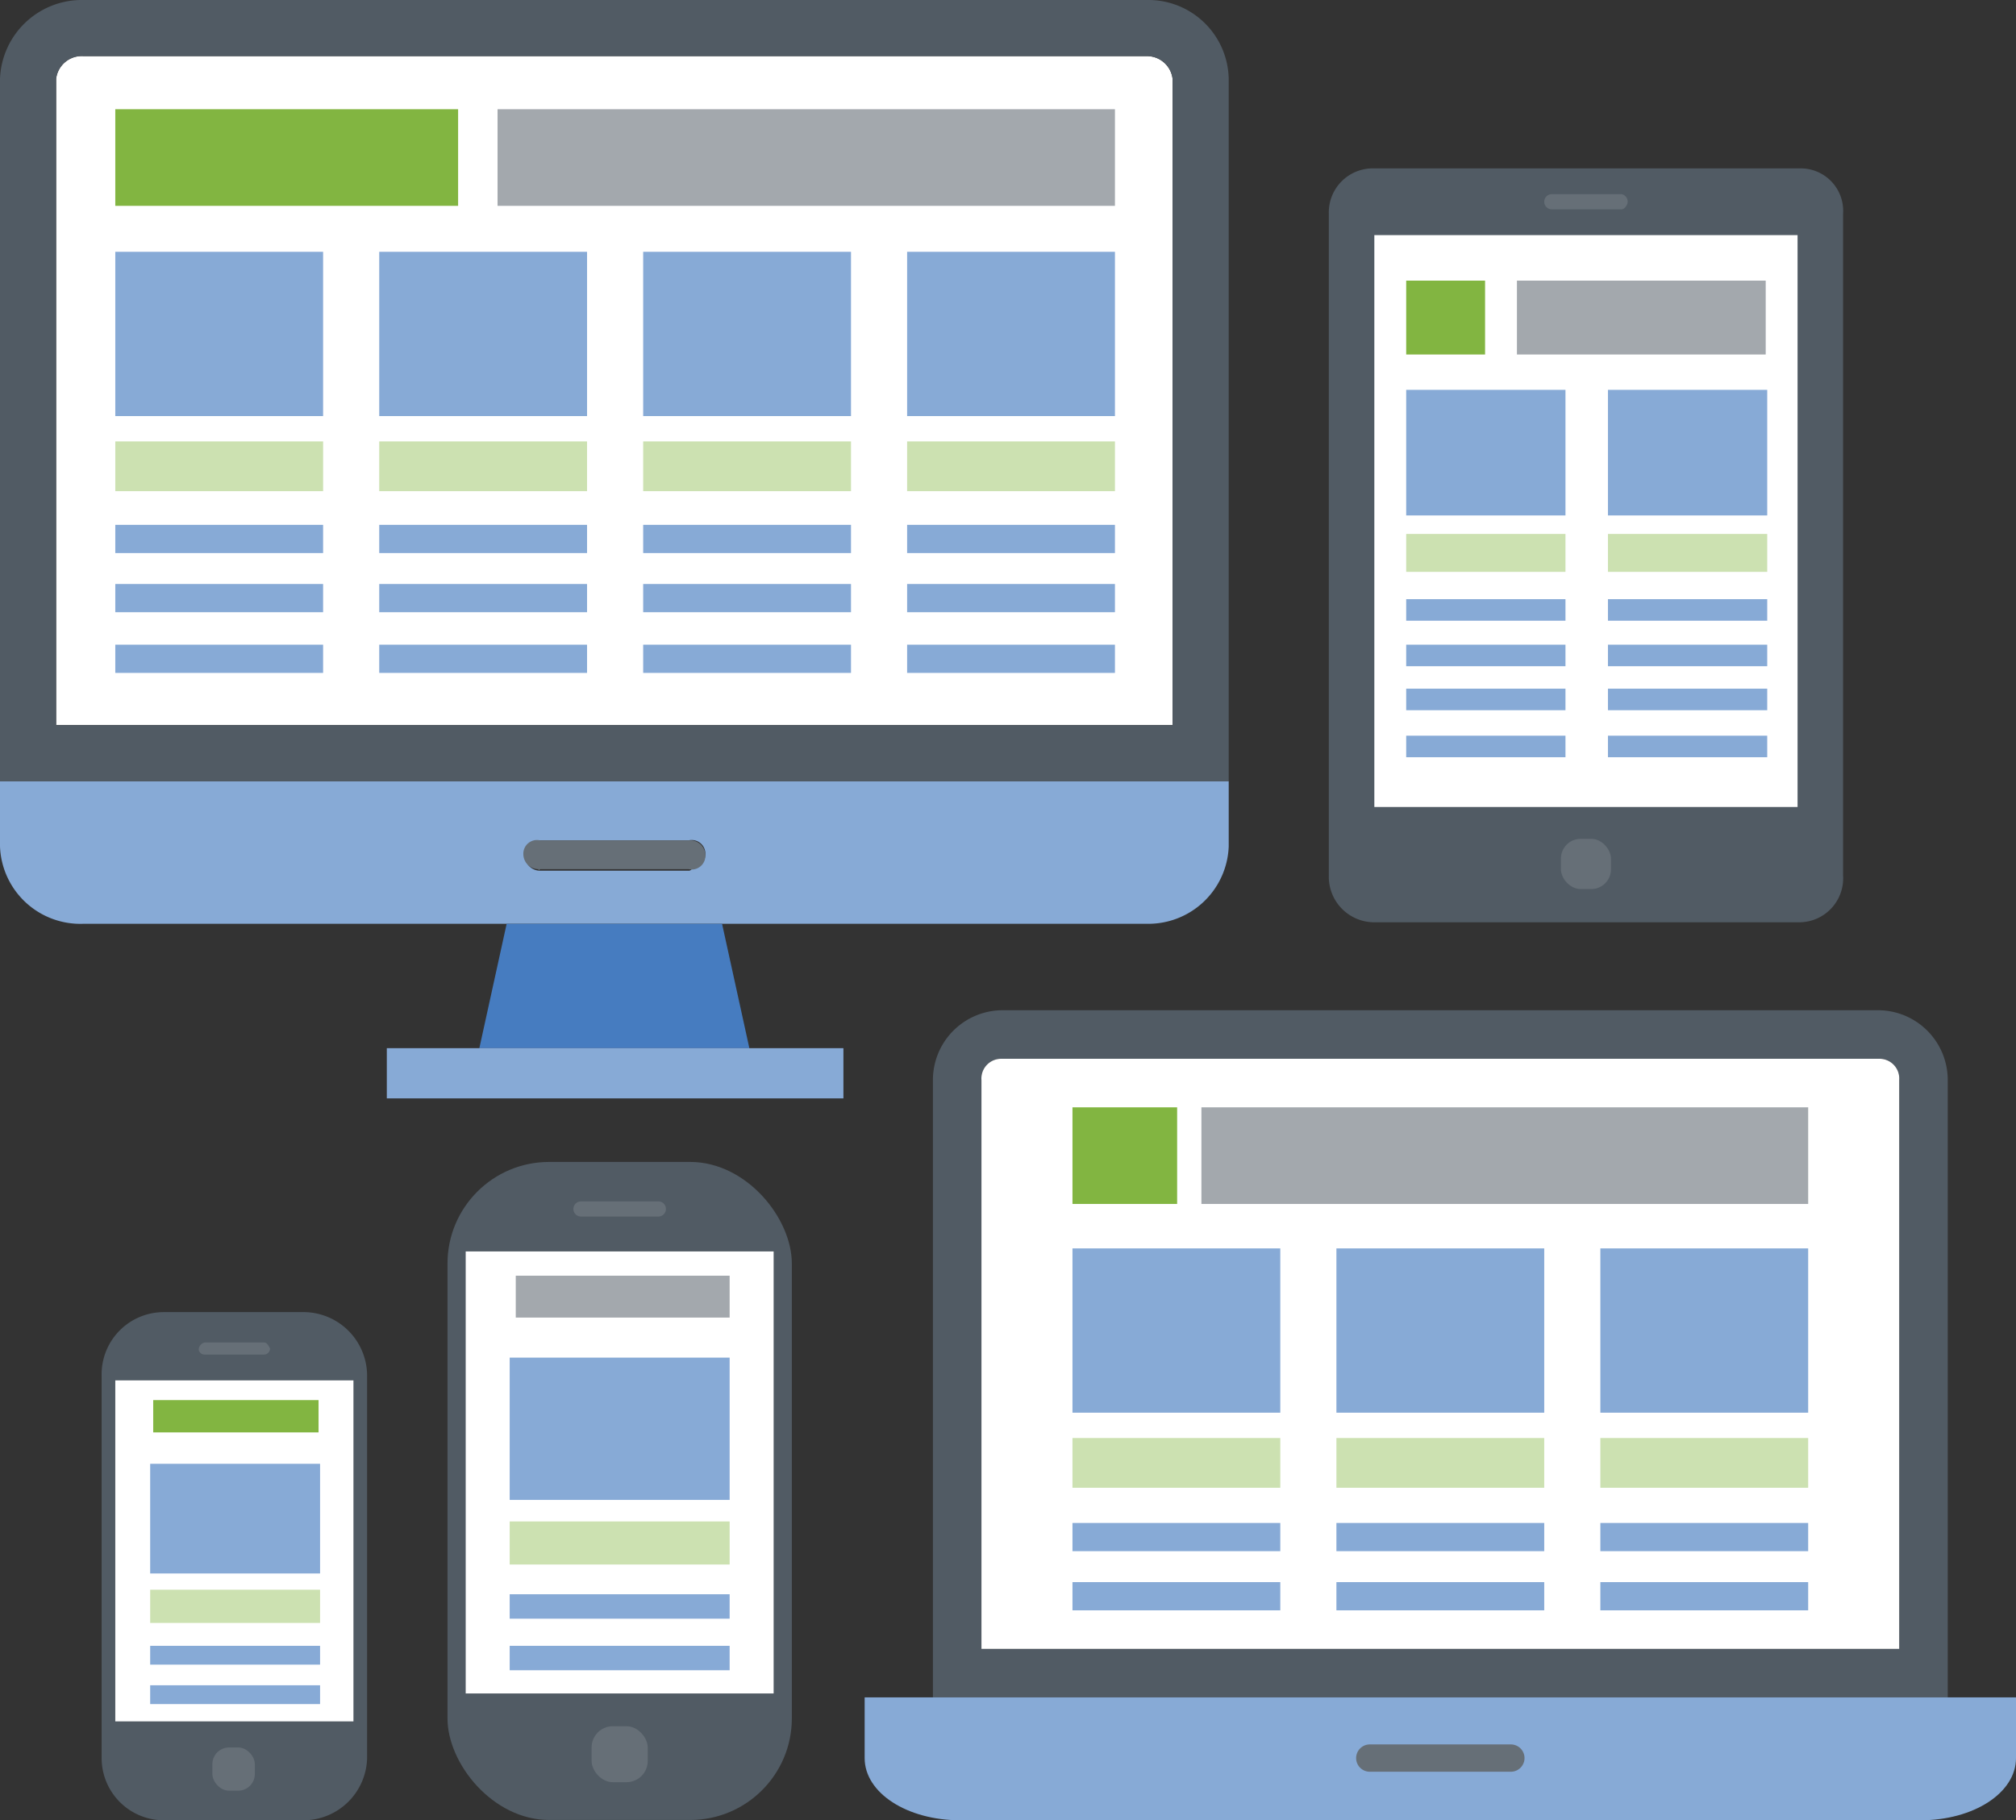 <svg xmlns="http://www.w3.org/2000/svg" viewBox="0 0 132.9 120"><rect x="0" y="0" width="132.9" height="120" fill="#333333" stroke="none"/><title>ResponsiveDesign</title><g id="Ebene_2" data-name="Ebene 2"><g id="Startseite"><g id="Section_-_Visuell_ansprechend_und_benutzerfreundlich" data-name="Section - Visuell ansprechend und benutzerfreundlich"><g id="ResponsiveDesign"><path d="M77.3,5.2V47.8H3.7V5.2A1.7,1.7,0,0,1,5.5,3.7H75.6A1.7,1.7,0,0,1,77.3,5.2Z" style="fill:#fff"/><path d="M0,51.5v4.3a5.3,5.3,0,0,0,5.5,5.1H75.6A5.3,5.3,0,0,0,81,55.8V51.5Zm45.5,5.9H35.6a1,1,0,0,1-1-1,.9.9,0,0,1,1-1h9.8a.9.9,0,0,1,1.1.9,1,1,0,0,1-.9,1c-.1.1-.1.1-.2,0Z" style="fill:#87aad6"/><path d="M75.6,0H5.5A5.4,5.4,0,0,0,0,5.2V51.5H81V5.2A5.3,5.3,0,0,0,75.6,0Zm1.7,47.8H3.7V5.2A1.7,1.7,0,0,1,5.5,3.7H75.6a1.7,1.7,0,0,1,1.7,1.5Z" style="fill:#515b64"/><path d="M45.4,55.4H35.6a.9.9,0,0,0-1.1.9,1,1,0,0,0,1,1c0,.1,0,.1.1,0h9.8a.9.9,0,0,0,1.1-.9,1,1,0,0,0-.9-1Z" style="fill:#666f77"/><polygon points="49.4 69.1 31.6 69.1 33.4 60.9 47.6 60.9 49.4 69.1" style="fill:#467cc0"/><rect x="25.5" y="69.1" width="30.1" height="3.31" style="fill:#87aad6"/><rect x="32.8" y="7.2" width="40.7" height="6.37" style="fill:#a3a8ad"/><rect x="7.6" y="7.2" width="22.6" height="6.37" style="fill:#82b541"/><rect x="59.8" y="16.6" width="13.7" height="10.83" style="fill:#87aad6"/><rect x="42.4" y="16.6" width="13.7" height="10.83" style="fill:#87aad6"/><rect x="25" y="16.6" width="13.7" height="10.83" style="fill:#87aad6"/><rect x="7.6" y="16.6" width="13.7" height="10.83" style="fill:#87aad6"/><rect x="7.6" y="29.1" width="13.7" height="3.28" style="fill:#cce1b1"/><rect x="25" y="29.1" width="13.7" height="3.28" style="fill:#cce1b1"/><rect x="42.4" y="29.1" width="13.7" height="3.28" style="fill:#cce1b1"/><rect x="59.8" y="29.1" width="13.7" height="3.28" style="fill:#cce1b1"/><rect x="7.6" y="34.6" width="13.7" height="1.86" style="fill:#87aad6"/><rect x="25" y="34.6" width="13.7" height="1.86" style="fill:#87aad6"/><rect x="42.4" y="34.6" width="13.7" height="1.86" style="fill:#87aad6"/><rect x="59.8" y="34.6" width="13.7" height="1.86" style="fill:#87aad6"/><rect x="7.6" y="38.5" width="13.7" height="1.86" style="fill:#87aad6"/><rect x="25" y="38.5" width="13.7" height="1.86" style="fill:#87aad6"/><rect x="42.4" y="38.5" width="13.7" height="1.86" style="fill:#87aad6"/><rect x="59.8" y="38.5" width="13.7" height="1.86" style="fill:#87aad6"/><rect x="7.6" y="42.5" width="13.7" height="1.86" style="fill:#87aad6"/><rect x="25" y="42.5" width="13.7" height="1.86" style="fill:#87aad6"/><rect x="42.4" y="42.5" width="13.7" height="1.86" style="fill:#87aad6"/><rect x="59.8" y="42.5" width="13.7" height="1.86" style="fill:#87aad6"/><path d="M123.9,66.6H66a4.6,4.6,0,0,0-4.5,4.6h0v40.7h66.9V71.2A4.6,4.6,0,0,0,123.9,66.6Zm1.3,42.1H64.7V71.2A1.3,1.3,0,0,1,66,69.8h57.9a1.3,1.3,0,0,1,1.3,1.4Z" style="fill:#515b64"/><path d="M125.2,71.2v37.5H64.7V71.2A1.3,1.3,0,0,1,66,69.8h57.9A1.3,1.3,0,0,1,125.2,71.2Z" style="fill:#fff"/><path d="M132.9,111.9v4c0,2.3-2.8,4.1-6.3,4.1H63.3c-3.5,0-6.3-1.8-6.3-4.1v-4Z" style="fill:#87aad6"/><path d="M99.6,116.8H90.3a.9.9,0,0,1-.9-.9h0a.9.9,0,0,1,.9-.9h9.3a.9.9,0,0,1,.9.9h0A.9.9,0,0,1,99.6,116.8Z" style="fill:#666f77"/><rect x="79.2" y="73" width="40" height="6.37" style="fill:#a3a8ad"/><rect x="70.7" y="73" width="6.9" height="6.37" style="fill:#82b541"/><rect x="105.5" y="82.3" width="13.7" height="10.83" style="fill:#87aad6"/><rect x="88.1" y="82.3" width="13.7" height="10.83" style="fill:#87aad6"/><rect x="70.7" y="82.3" width="13.7" height="10.83" style="fill:#87aad6"/><rect x="70.7" y="94.8" width="13.7" height="3.28" style="fill:#cce1b1"/><rect x="88.1" y="94.8" width="13.7" height="3.28" style="fill:#cce1b1"/><rect x="105.5" y="94.8" width="13.7" height="3.28" style="fill:#cce1b1"/><rect x="70.7" y="100.4" width="13.7" height="1.86" style="fill:#87aad6"/><rect x="88.1" y="100.4" width="13.7" height="1.86" style="fill:#87aad6"/><rect x="105.5" y="100.4" width="13.7" height="1.86" style="fill:#87aad6"/><rect x="70.7" y="104.3" width="13.7" height="1.86" style="fill:#87aad6"/><rect x="88.1" y="104.3" width="13.7" height="1.86" style="fill:#87aad6"/><rect x="105.5" y="104.3" width="13.7" height="1.86" style="fill:#87aad6"/><path d="M121.5,57.7V14.1a2.8,2.8,0,0,0-2.8-3H90.5a2.9,2.9,0,0,0-2.9,3V57.7a3,3,0,0,0,2.9,3.1h28.2A2.9,2.9,0,0,0,121.5,57.7Z" style="fill:#515b64"/><path d="M106.9,12.8h-4.6a.5.5,0,0,0-.5.5.5.5,0,0,0,.5.5h4.6c.2,0,.4-.3.4-.5a.5.5,0,0,0-.4-.5Z" style="fill:#666f77"/><path d="M90.6,53.2h0V15.5h27.9V53.2H90.6Z" style="fill:#fff"/><rect x="102.9" y="55.3" width="3.3" height="3.31" rx="1.3" ry="1.3" style="fill:#666f77"/><rect x="100" y="18.5" width="16.4" height="4.87" style="fill:#a3a8ad"/><rect x="92.7" y="18.5" width="5.2" height="4.87" style="fill:#82b541"/><rect x="106" y="25.7" width="10.5" height="8.28" style="fill:#87aad6"/><rect x="92.7" y="25.7" width="10.5" height="8.28" style="fill:#87aad6"/><rect x="92.7" y="35.2" width="10.5" height="2.5" style="fill:#cce1b1"/><rect x="106" y="35.2" width="10.5" height="2.5" style="fill:#cce1b1"/><rect x="92.7" y="39.5" width="10.5" height="1.42" style="fill:#87aad6"/><rect x="106" y="39.5" width="10.5" height="1.42" style="fill:#87aad6"/><rect x="92.7" y="42.5" width="10.5" height="1.42" style="fill:#87aad6"/><rect x="106" y="42.5" width="10.5" height="1.42" style="fill:#87aad6"/><rect x="92.7" y="45.4" width="10.5" height="1.42" style="fill:#87aad6"/><rect x="106" y="45.4" width="10.5" height="1.42" style="fill:#87aad6"/><rect x="92.7" y="48.5" width="10.5" height="1.42" style="fill:#87aad6"/><rect x="106" y="48.5" width="10.5" height="1.42" style="fill:#87aad6"/><rect x="29.5" y="76.6" width="22.7" height="43.38" rx="6.7" ry="6.7" style="fill:#515b64"/><path d="M43.4,79.2H38.3a.5.5,0,0,0,0,1h5.1a.5.5,0,0,0,0-1Z" style="fill:#666f77"/><rect x="30.7" y="82.5" width="20.3" height="29.14" style="fill:#fff"/><rect x="39" y="113.8" width="3.7" height="3.69" rx="1.4" ry="1.4" style="fill:#666f77"/><rect x="34" y="84.1" width="14.1" height="2.76" style="fill:#a3a8ad"/><rect x="33.6" y="89.5" width="14.5" height="9.38" style="fill:#87aad6"/><rect x="33.6" y="100.3" width="14.5" height="2.84" style="fill:#cce1b1"/><rect x="33.6" y="105.1" width="14.5" height="1.61" style="fill:#87aad6"/><rect x="33.6" y="108.5" width="14.5" height="1.61" style="fill:#87aad6"/><path d="M10.8,86.5h9.3a4.2,4.2,0,0,1,4.1,4.2h0v25.2A4.2,4.2,0,0,1,20,120H10.8a4.1,4.1,0,0,1-4.1-4.1h0V90.7a4.1,4.1,0,0,1,4.1-4.2Z" style="fill:#515b64"/><path d="M17.4,88.5H13.5a.5.5,0,0,0-.4.5.4.4,0,0,0,.4.3h3.9a.4.4,0,0,0,.4-.4C17.7,88.7,17.6,88.5,17.4,88.5Z" style="fill:#666f77"/><rect x="7.6" y="91" width="15.7" height="22.48" style="fill:#fff"/><rect x="14" y="115.2" width="2.8" height="2.85" rx="1.1" ry="1.1" style="fill:#666f77"/><rect x="10.1" y="92.3" width="10.9" height="2.13" style="fill:#82b541"/><rect x="9.9" y="96.5" width="11.2" height="7.23" style="fill:#87aad6"/><rect x="9.9" y="104.8" width="11.2" height="2.19" style="fill:#cce1b1"/><rect x="9.9" y="108.5" width="11.2" height="1.24" style="fill:#87aad6"/><rect x="9.9" y="111.1" width="11.2" height="1.24" style="fill:#87aad6"/></g></g></g></g></svg>